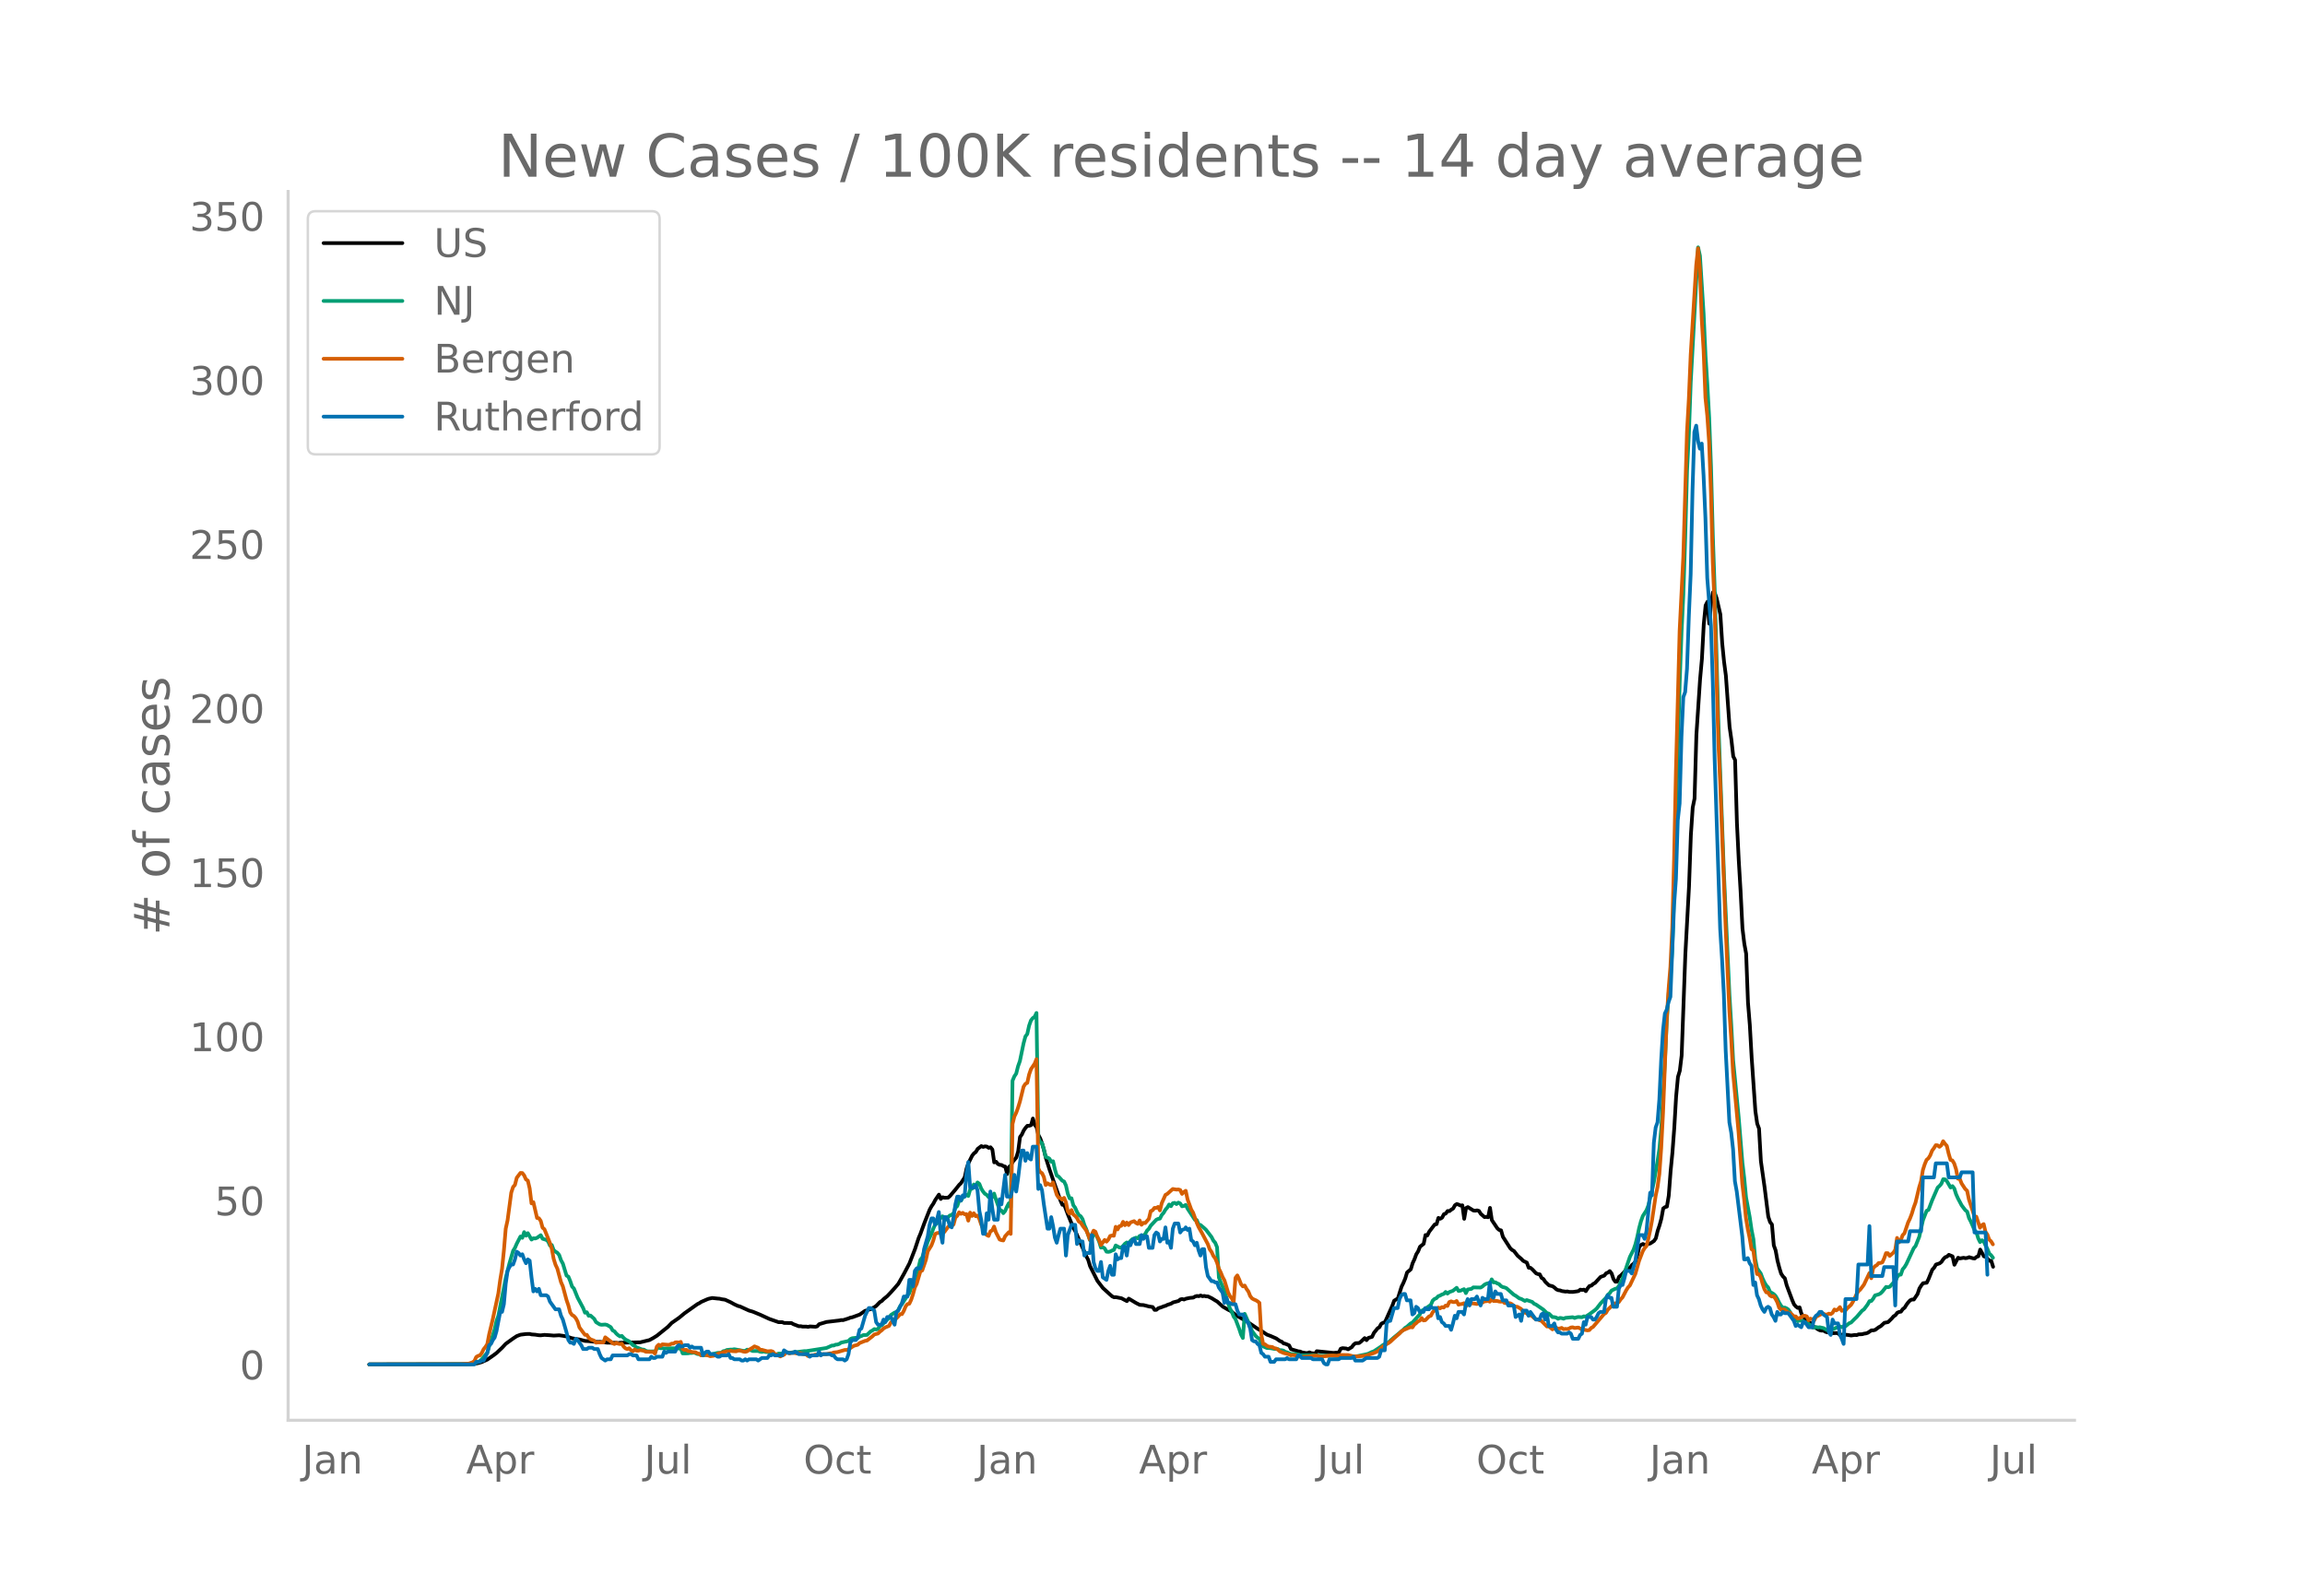 <svg height="864" viewBox="0 0 936 648" width="1248" xmlns="http://www.w3.org/2000/svg" xmlns:xlink="http://www.w3.org/1999/xlink"><defs><style>*{stroke-linecap:butt;stroke-linejoin:round}</style></defs><g id="figure_1"><path d="M0 648h936V0H0z" style="fill:#fff" id="patch_1"/><g id="axes_1"><path d="M117 576.72h725.4V77.76H117z" style="fill:none" id="patch_2"/><path clip-path="url(#p4d3bcd64ce)" d="m149.973 554.04 39.672-.082 2.994-.156 1.497-.275 1.497-.43 2.246-1.01 2.245-1.558 1.497-1.113 2.246-2.125 1.497-1.604 1.497-1.089 1.497-1.076 1.497-.981 1.497-.56 2.246-.277 1.497-.032.748.195 1.497.11 1.497.226.749.027 1.497-.173 2.246.146 1.497.137 2.245-.126 1.497.21 1.497.28 2.246.726 2.246.387.748.098 2.246.6 1.497.083 2.245.233 1.497.084.749-.043 2.994.346 3.743.053.748.12.749-.143 8.234-.183 3.742-.914 1.497-.827 1.497-.931 4.492-3.614 1.497-1.56 2.994-2.096 2.245-1.852 5.24-3.72.749-.361.748-.508 2.246-.988.748-.293 1.497-.33 2.246.246.748.045.749.196 1.497.216 2.246 1.033 1.497.827 1.497.693.748.166 3.743 1.705 1.497.427 2.994 1.232 3.743 1.724 3.742 1.31 1.497.006.749.306 2.994.049.749.442 2.245.863.749-.029.748.16 1.497-.01.749.141.748-.198 2.246.138.748-.185.749-.864 2.994-.893 3.743-.444 1.497-.168.748-.173.749.037 2.245-.707.749-.325.748-.127 2.995-1.096 2.245-1.555.749-.144.748-.372.749-.088.748-.514.749-.325.748-.544 1.497-1.545.749-.433.748-.772 1.498-1.219 1.497-1.587 1.497-1.675 1.497-1.751 2.245-3.99 2.246-4.26 2.245-5.782 1.498-4.537.748-1.77 1.497-4.11 2.246-5.697.748-1.334.749-1.084.748-1.426 1.497-2.2.749 1.76.748-.706.749.221 1.497-.059.749-.655 2.245-2.658 1.497-1.882.749-.722 1.497-2.349.748-3.545.749-2.166 1.497-3.022.748-.964.749-.549.748-1.266 1.498-1.154.748.342.749-.232.748.088.749.524.748-.234.749.92.748 5.209.749-.271.748.932.749.344.748.062.749.46.748.194.749 3.015.748-2.834.749-.634.749-1.46 1.497-1.785.748-2.518.749-5.796.748-1.017.749-1.63.748-1.082.749-.84.748-.01.749-.247.748-2.686.749 2.593.748.92.749 3.21.748 1.394.749 2.044.749 2.606.748 3.167 1.497 4.717 1.497 4.324 2.994 8.426.749 1.633.748-.021 1.497 3.973 2.246 5.507.749 1.23 1.497 3.417 2.994 6.83.748 1.45.749 2.51 2.994 5.978 2.245 2.924 2.995 2.736.748.637.749.374.748-.042 1.497.303.749.131 2.245 1.177.749-1.017 2.994 1.789 1.497.755 1.497.076 2.246.568 1.497.233.748 1.154.749-.025.748-.63 1.497-.494.749-.323.748-.19.749-.393 1.497-.485.749-.485 2.245-.589.749-.634.748-.152.749.198.748-.33 1.497-.322 1.497-.135.749-.438.749-.227.748.102.749-.283.748.297.749-.132.748.183.749.028 1.497.72 1.497.93.748.417 2.246 2.059 2.246 1.307.748.34 2.994 2.226 2.246 1.286.748.313 5.24 3.573 1.497.842 2.246 1.505 1.497.555 2.245.985 1.497 1.057.749.27.748.687.749.153 1.497.64.749 1.538 2.994.89.748.08.749.346 1.497.246.748.019.749-.28.748.311.749.071.748.211.749-1.064 6.737.69 1.497-.125.748-.045.749-1.53.748-.225 1.497.137.749.326 1.497-.884.749-1.002.748-.59 1.497-.071.749-.575 1.497-1.431.748.84.749-.923 1.497-.422.748-1.583 1.497-1.874.749-.472.748-1.384.749-.401.749-.24 2.994-6.692.748-2.043 1.497-.903 1.497-4.79.749-1.525.748-1.783.749-2.473 1.497-1.24.748-2.483.749-1.603.749-2.048.748-1.172.749-1.877 1.497-1.19.748-3.577.749.174.748-1.516 2.246-2.938.748-.13.749-2.537.748.345.749-.446.748-1.422.749-.247.749-1.028.748.048.749-.607.748-.462.749-1.346.748-.462.749.236.748.387.749-.112.748 5.487.749-4.378.748-.385 2.246 1.396.748.075.749-.135.749.22.748 1.183 1.497 1.315.749-.062.748.13.749-3.805.748 4.964 2.246 3.356.748.648.749.154.748 2.618 2.995 4.666.748.695.749.41 1.497 1.938 1.497 1.276.748.785 1.497.739.749 2.062.748.051.749.637 1.497 1.58.748.309.749.107.749 1.47.748.432.749 1.14 1.497 1.424 1.497.39.748.526.749.7.748.349.749.08.748.286 1.497.214.749-.073.748.195 1.498.019 2.245-.336.749-.606.748.129.749-.131.748.626.749-1.178.748-.928.749-.137.748-.698.749-.392 2.245-2.453 1.498-.534.748-.941.749-.284.748-.604.749.978.748 2.258.749 1.065.748-.01.749-1.964.748-.545 1.497-1.549.749-.974.748-.496.749-.092.748-1.118.749-.616.749-.845.748-2.688.749-3.292.748-.774.749-.36.748.39 2.246-.613 1.497-.998.748-1.1.749-3.058.748-2.189.749-2.745.748-4.11.749-.547.749-.203.748-4.448.749-9.88.748-7.652.749-9.971.748-12.725.749-7.987.748-2.506.749-6.211 1.497-40.966 1.497-27.679.748-20.773.749-11.25.748-3.643.749-25.825 1.497-22.635.749-8.247.748-14.117.749-7.604.748-1.484.749 8.9.748-8.482.749-4.29.748.316.749 2.171 1.497 6.518.748 11.653.749 7.513.748 5.679 1.498 20.786.748 5.253.749 6.78.748 1.452.749 25.58.748 15.282.749 12.648.748 14.859.749 6.195.748 4.09.749 19.839.748 9.176.749 13.286 1.497 21.538.748 5.167.749 2.02.749 13.216 1.497 10.578 1.497 11.942.748 2.25.749.937.748 8.482.749 2.07.748 4.113.749 2.905.748 2.432.749 1.123.748.734.749 2.858 2.246 6.006.748 1.74.749.859.748.562.749-.214.748 2.584 2.246 3.297.748.414.749.079.748 1.703.749-.14 1.497 1.002.748.38.749.13.749-.03.748.49.749.242 1.497.03.748.31 1.497-.066.749.198.748.66.749-.175.748-.052 1.497.138 1.497.232 1.498-.216.748.06.749-.301 1.497-.063.748-.225.749-.098.748-.246 1.497-1.011.749.014.748-.184 1.497-1.107.749-.394 1.497-1.379 1.497-.278 1.497-1.458.749-.886.748-.467.749-.992.748-.332.749-.118.748-1.038.749-.56.748-1.227.749-.991.748-.786.749-.332.749.017 1.497-2.233.748-2.235.749-1.212.748-.947 1.497-.197.749-1.566 1.497-3.725.748-.805.749-1.286 1.497-.497.748-.6.749-1.124.749-.754.748-.267.749-.709 1.497.63.748 3.412 1.497-2.86.749.285 1.497-.26.748.159.749-.11.748-.303 1.497.441.749.083.749-.627.748-.271.749-2.705 1.497 2.731.748.209 1.497 1.583.749.055.748 2.404h0" style="fill:none;stroke:#000;stroke-linecap:round;stroke-width:1.5" id="line2d_1"/><path clip-path="url(#p4d3bcd64ce)" d="m149.973 554.04 40.42-.105 2.246-.352.748-.329.749-.17.749-.471.748-.618 1.497-1.877.749-.77.748-2.646.749-2.066 1.497-4.836.748-3.4.749-2.109 2.245-11.329.749-4.06 1.497-5.85 1.497-5.132.749-1.196.748-1.727 1.497-2.895.749.553.748-2.336.749 1.45.748-1.02 1.497 2.605.749-.536.748.086.749-.274 1.497-1.062.749 1.451 1.497.45.748.626.749 1.685.748-.216.749 2.035.748.656.749.456.748.915.749 2.122.748 1.347 1.497 4.887.749.416.748 1.818.749 2.216.749.79 1.497 3.709 2.245 4.205.749 1.91.748-.193.749 1.447.748-.096 1.497 1.333.749 1.336 1.497.934.748.135 1.498-.096.748.184 1.497.888.749 1.32.748.372.749.925.748.654.749.473.748-.184.749.834.748.649 1.497.736 1.497 1.498.749.346.749.602 2.245.858.749.062.748.447.749.235 1.497.024.748-.021.749.42.748-1.809.749-.043.748.163.749-.035.748.141 1.498-.06 2.994-.04 1.497.125.748-.1.749 2.064 1.497-.013.748-.032.749-.143.748.002.749-.138.748.221.749.36.749.03.748.43 1.497.002 2.994-.403 2.246-.515 1.497-.018.748-.686.749-.114.748-.377 1.498-.157h.748l.749-.142 1.497.26 2.245.42.749-.025.748-.485 1.497.227.749.33 1.497-.025.748.017.749.294.749.075.748-.173.749.21.748.036 1.497.38.749.374.748.227.749-.076.748-.298 2.246-.026.748-.298.749-.17.748.218 1.498-.29.748.027 3.743-.463.748.016 8.234-1.282 2.246-.994.748-.021.749-.341.748-.048.749-.271.748-.521 2.994-.639.749-.787.748-.34 1.498-.178.748.096.749-.57.748-.248.749-.382 1.497-.061 1.497-1.426.748-.384.749-.559.748.146.749-.193.748-1.12.749-.405 2.246-2.29.748-.62.749-1.25 1.497-.961.748-.189.749-.896.748-1.514.749-.858 2.245-3.529.749-.902.748-2.283.749-1.495.748-2.08.749-1.524 1.497-6.2.749-.911.748-2.36.749-1.727.748-2.379 1.497-3.142.749-2.095.748-1.632.749-.534 1.497-2.116.748-.748.749.59.748.75.749-1.041.749-.622.748-.267.749-.655.748-2.183.749-.702.748-2.21.749.02.748-1.287.749-.433.748-.694.749.477.748-2.612.749-.338.748-1.723.749.686.748-1.499.749.577.749 1.894.748 1.214.749.916.748.42.749.936.748-.371.749.446.748-1.511.749 2.401 1.497 4.167.748.331.749 1.054.748-.902.749-1.72.748-1.414.749 1.613.749-51.356.748-1.78.749-1.118.748-2.974.749-2.102 1.497-7.22.748-2.78.749-.995.748-3.387.749-2.139.748-.926.749-.523.748-1.57.749 50.624.748 1.755.749.442.749 2.606.748 3.023.749.282.748.4.749 1.28.748-.204.749 3.288.748 2.514.749.407 1.497 1.685.748.363.749 1.583.748 3.352.749 1.885.748-.03.749 2.827.749 1.007.748 1.696.749 1.285.748.471.749 1.168.748 2.416.749 1.626 1.497 4.49.748-.518.749-1.927.748.014.749 1.267.748 1.75.749 2.465.748-.153.749.449.749 1.342.748.086.749-.147.748-.405.749-.238.748-1.818 1.497.816.749.09.748-.7.749-.904.748-.524.749.426.748-1.038.749-.704 1.497-.628.749.287.748-.986.749.343.748-.458.749-.666.748-1.37.749-.744.748-1.272 2.246-2.4.748-.344.749-.14.748-1.481.749-.857.748-1.28.749-.857.749-1.238.748.69.749-1.218.748-.146.749.497.748-.604.749.343.748 1.17.749-.156.748-.416.749 1.507 2.994 4.554.749.112.748 1.811.749.159 1.497 1.26.748.694 2.246 2.937.748 1.457.749.874.748 1.814.749 12.304.748 1.961 1.497 3.35 1.498 5.206.748 2.09.749 1.287.748 1.966.749 1.014 1.497 3.948.748 2.286.749 1.452.748-9.813 1.497 3.416 1.497 3.59 1.497 2.006.749.681.749.385.748 2.234.749.913 1.497.63 1.497.094 1.497.281 1.497.098.748.419.749.025.748.161.749.522.748.184 1.498.684 2.245.007 1.497.434 1.497.047 2.246.012 1.497-.108 2.245.235 2.246.103.749-.09.748.075 1.497-.067 3.743.294 1.497-.027 3.743.096 1.497-.132 3.742-.792.749-.197 1.497-.723.748-.243 1.497-.985 1.497-.993.749-.59 2.246-1.125 2.245-1.97 1.497-1.215 2.246-1.877.748-.772.749-.468 1.497-1.34.748-.365 2.246-2.519.749-.777.748-1.48 1.497-.828 2.246-1.62.748-1.707.749-.664.748-.301.749-.818.748-.244.749-.458.748-.214.749-.802.749.676.748-.618 1.497-.547 1.497-1.207.749 1.291.748-.096 1.497-.634.749 1.611.748-1.484 1.497-.244.749-.6 2.994.068.749-.446.748-.685.749-.401.748-.21.749.352.748-1.94.749 1.228.748-.045.749.46.748.278.749.79.748.413.749.161.748.298 2.995 2.652.748.404 1.497 1.09.749.2 1.497.828.748-.346 2.246.752.748.739.749.31 2.994 2.069 1.497 1.439.749.175 1.497 1.43.748.011.749.181.748.49.749-.35.748.082.749.238.748-.342 2.995-.277.748.344.749-.282.748-.15 1.497.108.749-.374.748.152 1.497-.99 2.246-1.661.748-.697 1.497-1.954 1.498-1.577.748-.74.749-1.26.748-.612.749-1.101 1.497-.724.748-.18.749-.942.748-1.62.749-1.33 1.497-4.514 1.497-4.404 1.497-2.953.749-2.197.748-2.964.749-3.557.748-2.793.749-2.115 1.497-2.34.748-1.93 1.497-6.103.749-3.462 1.497-8.525.748-4.87.749-8.196 1.497-27.845.749-15.952.748-11.057.749-6.915.748-11.614.749-23.024 1.497-58.17.748-26.52.749-20.477.748-15.698.749-22.634.748-27.198.749-15.156.748-20.92 2.995-54.733.748 3.427 1.497 23.704.749 16.645.748 11.796.749 13.573.748 19.817.749 28.261.748 21.638 1.497 53.963 2.246 61.32 2.246 49.39.748 12.303.749 14.219 2.245 23.147 1.497 18.245.749 6.39.748 7.9 1.497 8.062.749 5.142.748 3.785.749 8.08.748 3.737 1.498 2.16.748 2.01.749 1.607.748 1.25.749.768.748 1.783 1.497.9.749.752.748 1.245.749 1.546.748 1.232.749.833.748-.121.749.34.748.488.749 1.14.749 1.57.748.937.749.273.748.806.749-.272.748.008.749.217.748.397.749.203 2.245 1.645.749.415.748-.271.749.209.748-.098 1.498.333 1.497.813.748-.256.749-.078.748.068 1.497-.716 1.497-.526.749.336.748-.412.749.006 1.497-1.21.748-.276 1.498-1.511.748-.705 2.246-2.607.748-.51 1.497-2.012.749-1.353.748-.062.749-.914.748-1.338 1.497-.422.749-.41.748-.737 1.498-1.883.748.137.749-.21 1.497-1.67.748-.46.749-1.779.748-.973.749-.032.748-2.164.749-.885.748-1.239 2.995-6.446.748-.883 1.497-3.759 1.497-6.708 1.497-3.849.749-.328 1.497-3.95 2.245-5.148.749-.662.748-.875.749-1.855.749.078.748.746 1.497 2.561.749-.577.748.973.749 2.352.748 1.66 1.497 2.824 1.497 1.976.749.594.748 2.607.749 1.434 1.497 3.481.749.848.748 2.45.749 1.536.748-.753.749.527.748 1.649.749 1.376.748 1.876.749.662.748 1.032h0" style="fill:none;stroke:#009e73;stroke-linecap:round;stroke-width:1.5" id="line2d_2"/><path clip-path="url(#p4d3bcd64ce)" d="m149.973 554.04 36.678-.071 3.742-.256 1.497-.53.749-.49.748-1.665.749-.45.749-.204.748-.96.749-1.541.748-.92.749-1.163.748-3.932 1.497-6.27 2.246-10.394.748-5.473.749-4.503.748-7.372.749-8.925.748-3.39 1.498-11.252.748-2.277.749-.837.748-2.92 1.497-1.961.749.05.748.95.749 1.665.748.45.749 3.195.748 6.065.749-.5 1.497 6.423.748.112.749 1.082.749 2.768.748.602 1.497 3.717.749 1.91.748 2.317.749 4.054.748 2.39.749 1.592 1.497 5.514.748 1.705 1.497 5.555.749 2.185.748 2.86.749 1.04.749.41.748.857.749 1.389.748 2.389 1.497 2.022.749.98.748-.01.749 1.174.748.653 1.497.552.749.817.748-.113 2.246.02.749-2.092 1.497 1.153.748.552.749.694.748.327.749-.48.748.337.749.153.748-.143.749 1.185.748.725.749.275.748-.347.749.848.748.418.749-.755.749.49h.748l.749-.225 1.497.276.748.378 2.994.081.749.674.748-2.869.749-.745.748.52.749-.674 2.246.194.748-.06.749-.41.748-.01.749-.5.748-.03.749.112.748-.286.749 2.89.748.418.749-.092.748.562.749.01.748.327 1.497.102.749.429.749.174.748.633.749-.245.748.03 1.497.307.749.275 1.497-.204 2.245-1.072.749.02.748-.449.749-.092.748-.265.749.234.749-.398.748.164 1.497.081.749-.275.748-.092 1.497.46.749.101.748-.204.749-.592 1.497-.899.748-.52 1.497.582.749.776.749.04 2.245.623 1.497-.112.749.235.748 1 .749.164 1.497.786.748-.398.749-.266.748-.806.749-.072.748.317.749-.235.749-.02 1.497.255 1.497-.153.748.367 1.497.204.749.623.748-.05.749-.246.748-.04.749-.235.748.102.749-.01.748-.266 2.246.02 1.497-.347.749-.04.748-.307 1.497-.163 2.994-.868.749.01.748-.255 1.497-1.021.749-.45 1.497-.388.749-.694 2.245-.899.749-.112 2.245-1.746.749-.735 1.497-.388.748-.746.749-.54.748-.746.749-.46 1.497-.612.749-1.369 1.497-1.245.748-.45.749-.765.748-.95.749.01.748-1.276.749-1.869.748-.929.749-.153.748-1.573.749-2.267.748-2.767.749-1.46 1.497-5.064.749-.358 1.497-4.34.748-3.44 1.497-2.42.749-1.981.748-2.635.749-.357 1.497-.266.748-2.001.749 1.807 1.497-2.042.749-.664.748.235.749-.592.748-2.798.749-.704.748-1.42.749.613.748-.398.749.572.748-.082.749 2.675.748-3.257.749 1.348.748-1.103.749 1.215.748-.266.749 1.359.749 2.256 1.497 3.42.748.848.749.388.748-1.878.749-.368.748-1.562.749 2.358 1.497 2.9.748.256.749.132.748-1.725 1.497-1.634.749.694.749-44.642.748-3.022.749-1.542.748-2.053.749-2.45 1.497-6.076.748-1.164.749-.388.748-3.38.749-2.164 1.497-2.237.748-1.838.749 44.336.748 1.522.749.418.749 1.552.748 3.278.749-.704.748.5.749.235.748-1.103 1.497 5.014.749 1.164.748.224.749.644.748-.766.749 1.848.748 3.584.749 1.031.748-1.51.749 1.827.749.541.748.899.749 1.44.748.387.749 1.195 1.497 1.98.748 1.655.749 2.134.748-2.113.749-1.583.748.439.749 2.022.748 1.337.749 2.053 1.497-2.094.749.715.748-.858.749-1.47.748-.153.749.082.748-3.635.749 1.072.748-1.318.749-.163.748-1.603.749 1.358.748-1.062.749 1 .748-1.061 1.497-.52.749.734.749.368.748-1.389.749 1.756.748-.786.749.092 1.497-1.715.748-3.145.749-.307.748-.99.749.02.748-.418.749 1.419.748-2.971 1.497-3.34.749-.398 1.497-1.358.749-.633 1.497.256.748-.072.749.225.748 1.582.749-.776.748-.48.749 3.503 1.497 4.125.748 1.256 1.498 4.135.748 1.716 1.497 2.675 2.246 4.258.748 2.093.749 1.052.748 1.644.749.98.748 1.757.749 2.47.748 1.481.749 1.869.748 1.358 1.498 4.911.748 1.501.749.899.748 1.603.749-9.935.748-.99.749 1.592.748 1.95.749.91.748-.338.749 1.389.748 1.031.749 1.88.748.928.749.43.748.295.749.45.749.633.748 12.804.749 3.86.748.153.749.623.748.327 1.497.153.749.46.748.132.749.429.748.725 1.497.653 2.246.562.749.408.748-.132 1.497.214 1.497.49.749.082 2.994-.204.748-.215 2.246-.122.748.275 1.498.133 2.994-.408 1.497-.03 1.497.101 1.497-.306 2.994.01 2.246.51 1.497.062 2.245-.174 1.497-.214 2.994-.98 1.497-.674.749-.592 1.497-1.46.749-.338.748-.592.749-.388.748-.541 1.497-1.41 2.246-1.95.748-.827.749-.52 2.245-.98.749-.266.748.102.749-1.133.749-.552.748-.745.749-.296.748-1.072.749.98.748-.102 1.497-1.532.749-.265.748-1.44.749-.684.748-.5.749-.685.748.307.749-.5.748.163.749-.797.749.153.748-1.572.749-.296.748.286.749.01.748-.44.749 1.492.748-.215.749-.071.748-.307.749 1.256.748-.806 1.497-.358.749-.02 1.497.265.749-.316.748-.03.749-.225.748-.5.749-.062.748-.204.749.378.748-1.032.749.756 1.497-.01.748.214.749.082.748-.174.749.715 1.497.04.749.062.748.378.749.766.748.224.749.072 1.497.868.748 1.062.749.439.748.214.749.715.748.122.749.388.748.705.749.541.748.051.749.358.749.224 2.245 2.308.749-.082 1.497 1.246.748-.541.749-.123.748.388.749-.092.748-.234.749.52.748-.122.749.081.748-.224.749-.409.749-.092.748.297 1.497-.194 1.497.755 2.246.398.748-.122.749-.868.748-.398 4.492-5.27.748-.428.749-1.297 2.245-2.134.749-.49.748.02.749-.51.748-1.113.749-.786 1.497-2.86.748-1.184.749-.796 2.246-4.759 1.497-5.268 1.497-3.89.748-1.267.749-.817.748-2.93.749-3.41.748-4.034 1.497-10.068.749-3.503.748-5.299.749-10.589.748-14.346 1.498-38.087.748-11.988.749-9.19.748-15.806.749-28.202.748-35.616 1.497-56.773 1.497-30.112 1.497-50.748.749-13.336.748-17.828 2.246-36.412.749-6.893.748 8.465.749 20.412.748 12.457.749 19.32.748 7.249.749 10.854.748 20.412.749 28.53.748 18.215 1.497 54.241.749 16.552 2.245 60.01 1.498 32.9.748 11.63.749 13.478 2.245 24.394 1.497 20.728.749 6.361.748 7.577.749 4.493.748 3.594.749 4.564.748.531.749 5.606.748 3.952.749.081.749 1.154.748 2.665.749 2.247.748 1.286.749.082.748 1.195.749.418.748-.153.749 1.072.748 1.41.749 2.225.748.797.749-.123.748.051 1.497 1.41.749-.062 1.497 1.43.749.03.748.838.749-.133.748-.368.749-.561.748-.051.749.275.748 1.563.749-.664.748.286.749.45.748-1.471 2.246-1.154.749-.164.748.44.749-.082.748-.337.749.194.748-.541.749-1.348.748.378.749-.49.748-.838.749 1.511.748-.306.749.143.748-.909 1.497-1.347.749-1.205 1.497-3.115.749-1.215.748-.664 1.497-1.98 2.246-4.749.748 2.104.749-4.003.748-.868.749-.429.748-.867.749-.041.748-.245.749-1.634.749-2.104.748.031.749 1.093 1.497-1.318.748-1.102.749-4.881.748 1.817.749-.857.748-2.053.749-.776 1.497-4.452.748-1.542.749-1.97.749-2.482.748-2.021 1.497-6.25.749-2.41.748-4.564.749-2.338.748-1.787.749-.633.748-1.205.749-1.91.748-1.01.749-1.205.748.051.749.603.748-.603.749-1.664.749 1.041.748.838.749 3.165.748 2.532.749.225.748 1.225.749 2.308.748 3.88.749-.01.748 1.92 1.497 2.287.749.684.748 3.553 2.246 6.872.749.102 1.497 4.514.748-1.062.749-.419.748 3.196.749 1.031.748 2.073.749.684.748 1.226h0" style="fill:none;stroke:#d55e00;stroke-linecap:round;stroke-width:1.5" id="line2d_3"/><path clip-path="url(#p4d3bcd64ce)" d="M149.973 554.04h42.666l.748-1.04h1.498l.748-.52h.749l1.497-3.12.748-3.12.749-.521.748-1.56.749-1.04.748-2.6 1.497-7.801h.749l.748-3.12.749-8.322.748-5.2.749-1.56.749-1.04h.748l.749-2.08.748-3.121.749.52.748 1.04.749-.52.748 2.08.749 1.56.748-1.56.749.52.748 6.76.749 5.722.748-1.04.749 1.04.748-1.04.749 2.6h2.246l.748.52.749 2.08 2.245 3.12h1.497l.749 2.6.748 1.56 1.497 5.202.749 3.12.748 1.04h.749l.749.52.748-2.08.749.52 1.497 2.08.748 1.56h1.497l.749-.52h1.497l.748.52h1.497l.749 2.08.748 1.56 1.498 1.04.748-.52h1.497l.749-1.56h5.988l.748-.52h.749l.748.52h1.498l.748 1.56h4.491l.749-1.04.748.52h.749l.748-.52h2.246l.748-2.08.749.52.749-.52h2.994l.748-2.08.749-.52.748.52h.749l.748-.52h1.497l.749 1.04.748-.52.749.52h2.994l.749 3.12.748-1.04.749-.52h.748l.749 1.04h1.497l1.497 1.04h.748l.749-.52h2.245l.749-.52.749 1.56h.748l.749.52h2.245l.749.52h.748l.749-.52.748.52.749-.52h2.994l.748.52 1.498-1.04h2.245l.749-1.04h.748l.749-.52.748.52h2.994l.749-2.08 1.497 1.04h2.246l.748-.52 1.497 1.04h3.743l.748 1.04.749-.52h2.245l.749-1.56.748 1.56.749-.52h2.994l.749.52h.748l.749 1.04.748.52h2.246l.748.52.749-.52.748-2.08.749-4.68.748-1.04h1.498l.748-1.04.749-3.12.748-.52 1.497-5.201 1.497-3.12h.749l1.497 1.04.748 4.68.749 1.04h1.497l.748-2.08.749 1.04.749-2.08h1.497l1.497 3.12.748-5.2.749-.52 1.497-3.12.748-2.601h1.497l.749-6.76h.748l.749 2.6.748-6.241.749-1.04h1.497l.749-2.08.748-5.721 1.497-5.201.749-4.68.748-2.6h.749l.748 2.6.749-2.08.748-3.121.749 8.84.748 3.641.749-10.4h.748l.749 1.04.749 2.6.748.52.749-4.16.748-5.201.749-3.12h.748l.749 1.56.748-2.08.749.52.748-9.362.749-4.68.748 10.4h1.497l.749-1.04.748 2.08.749 8.322.749 3.64.748 5.72h.749l.748-8.32.749 2.6.748-11.441.749 6.76.748 4.681h1.497l.749-8.32.748 2.08 1.497-11.962.749 8.841h1.497l.749-3.12.748-5.72.749 6.76.748-5.2.749-6.241.748-5.201h.749l.748 4.16.749-3.12.748 2.08.749.52.748-5.2h1.497l.749 17.162.748-1.56.749 2.08.749 5.72 1.497 9.882h.748l.749-4.68.748 3.64.749 4.68.748 2.08.749-3.12.748-2.6h1.497l.749 10.92.748-8.32 1.497-4.16h1.498l.748 7.8.749-1.56.748.52h.749l.748 5.72.749-1.04h1.497l.748-7.28.749 10.921.748 2.6.749 1.04h.748l.749-3.64.748 6.24 1.498 1.041.748-3.64.749-2.08.748 3.64h.749l.748-8.321.749 2.08.748-.52h.749l.748-4.68h.749l.748 3.64.749-5.2.748 1.04.749-2.08.748-.52.749 2.08h1.497l.749-3.641.748 1.56.749-1.04h.748l.749 4.68h1.497l.748-5.2.749-1.04.748.52.749 3.12.748-1.04h.749l.748-4.68.749 6.24.749-.52.748 2.6.749-7.8.748-2.08h1.497l.749 3.64.748-1.04 1.497-.52v-.52l.749 1.04.748-.52.749 4.68.748.52.749 1.56.749-1.04.748 3.12.749 2.08.748-2.6h.749l.748 7.281.749 3.64 1.497 2.081h.748l.749.52h.748l.749 2.08 1.497 2.08.748 4.161.749-2.08.749 2.08h.748l.749.52h1.497l.748 2.6.749 1.56h1.497l.748 1.04.749 1.561.748 1.04.749 2.08.748 4.68.749.52h.748l.749 1.041.749.52.748 3.12.749.52.748 1.04h1.497l.749 2.08h1.497l.748-1.04h3.743l.748-.52.749.52h2.994l.749-1.56h.748l.749 1.04h3.742l.749.52h3.743l.748 1.56.749.521h.748l.749-2.08h3.742l.749-.52h4.491l.749-.52.748 1.56h2.994l1.497-1.04h4.491l.749-.52.748-2.6h1.498l.748-10.922.749-1.04h.748l1.497-5.2h1.497l.749-3.641.748-1.56.749-.52h.748l.749 2.6h1.497l.748 5.72.749-.52.749-2.6.748.52.749 1.56h1.497l.748-1.56.749.52h.748l.749-1.04.748.52h1.497l.749 4.16.748-.52.749 2.081.748.52.749 1.04h1.497l.749 1.56.748-2.6.749-3.12.748 1.04.749-2.6h1.497l.748 1.04.749-4.16.748-2.081.749 2.6.748-2.6h1.497l.749-1.04.749 2.08.748 1.56.749-3.12.748.52h1.497l.749-6.76.748 5.72.749.52.748-2.6.749 1.04h1.497l.748 2.6h1.497l.749 2.08h2.246l.748 4.68 1.497-1.04.749 2.601.748-4.16h1.497l.749 2.08.748-1.56 2.246 3.12h1.497l.749-2.08.748-.52.749 2.6.748-2.08.749 4.68h1.497l.748-1.04.749 2.6.748 1.04h.749l.748.52h2.246l.748-.52.749.52.749 2.08h2.245l.749-1.56.748-.52.749-4.68.748 1.04.749-3.12h1.497l.748 1.04h.749l.748-1.04.749-1.56.748-.52h1.498l.748-5.201.749-1.56.748 1.04h.749l.748 3.64h1.497l.749-7.28.748-1.56h.749l.748-2.601.749-3.12h1.497l.748 1.04 1.498-5.2 1.497-10.402h1.497l.748 1.56.749-3.12 1.497-15.602.748 1.04.749-21.322.748-6.241.749-2.08.748-9.361.749-16.122.748-11.962.749-6.76.749-1.56.748-3.12.749-2.081 1.497-37.444.748-10.402.749-23.922.748-6.761.749-27.043.748-16.122.749-2.08.748-9.361.749-21.323.748-17.162.749-34.324.748-23.403.749-2.6.749 6.24.748 3.121.749-2.08.748 13.002.749 17.161.748 24.443 1.497 19.242.749 22.883.748 31.204 1.497 45.765.749 23.403.748 11.961.749 14.562.748 22.882 1.498 29.124.748 4.16.749 6.761.748 13.001.749 4.16 2.245 18.203.749 9.361h.748l.749-.52.748 2.08.749 1.04.748 7.801.749-1.04.748 5.2.749 1.56.749 2.601.748 1.56.749 1.04.748-1.56.749-.52.748.52.749 2.6.748 1.04.749 1.561.748-3.64.749 1.04h.748l.749-1.04.748.52h1.497l2.246 3.12.749 2.08.748-.52 1.497 1.04.749-2.08h.748l1.497 2.08h1.497l.749-3.64.748-1.04.749-.52.748-1.04h.749l.749 1.04 1.497 1.04.748 6.24.749 1.04.748-6.24.749 1.56h1.497l.748 4.68.749 1.56.748 2.081.749-18.202h4.491l.749-14.042h3.742l.749-15.601.748 20.282h4.491l.749-3.64h3.743l.748 15.601.749-26.003h4.49l.75-4.16h4.49l.75-21.843h4.49l.749-5.72h4.491l.749 5.72h4.49l.75-2.08h4.49l.749 24.443h4.491l.749 17.162h0" style="fill:none;stroke:#0072b2;stroke-linecap:round;stroke-width:1.5" id="line2d_4"/><path d="M117 576.72V77.76" style="fill:none;stroke:#d3d3d3;stroke-linecap:square;stroke-linejoin:miter;stroke-width:1.25" id="patch_3"/><path d="M117 576.72h725.4" style="fill:none;stroke:#d3d3d3;stroke-linecap:square;stroke-linejoin:miter;stroke-width:1.25" id="patch_4"/><g id="matplotlib.axis_1"><g id="xtick_1"><g style="fill:#696969" transform="matrix(.16 0 0 -.16 122.67 598.378)" id="text_1"><defs><path d="M9.813 72.906h9.859V5.078q0-13.187-5-19.14-5-5.954-16.094-5.954h-3.75v8.297h3.078q6.531 0 9.219 3.672Q9.813-4.39 9.813 5.078z" id="DejaVuSans-74"/><path d="M34.281 27.484q-10.89 0-15.093-2.484-4.204-2.484-4.204-8.5 0-4.781 3.157-7.594 3.156-2.797 8.562-2.797 7.485 0 12 5.297 4.516 5.297 4.516 14.078v2zm17.922 3.72V0H43.22v8.297Q40.14 3.328 35.547.953q-4.594-2.375-11.234-2.375-8.391 0-13.36 4.719Q6 8.016 6 15.922q0 9.219 6.172 13.906 6.187 4.688 18.437 4.688h12.61v.89q0 6.203-4.078 9.594-4.078 3.39-11.453 3.39-4.688 0-9.141-1.124-4.438-1.125-8.531-3.375v8.312q4.921 1.906 9.562 2.844 4.64.953 9.031.953 11.875 0 17.735-6.156 5.86-6.14 5.86-18.64z" id="DejaVuSans-97"/><path d="M54.89 33.016V0h-8.984v32.719q0 7.765-3.031 11.61-3.031 3.858-9.078 3.858-7.281 0-11.484-4.64-4.204-4.625-4.204-12.64V0H9.08v54.688h9.03v-8.5q3.235 4.937 7.594 7.374Q30.078 56 35.797 56q9.422 0 14.25-5.828 4.844-5.828 4.844-17.156z" id="DejaVuSans-110"/></defs><use xlink:href="#DejaVuSans-74"/><use x="29.492" xlink:href="#DejaVuSans-97"/><use x="90.771" xlink:href="#DejaVuSans-110"/></g></g><g id="xtick_2"><g style="fill:#696969" transform="matrix(.16 0 0 -.16 189.278 598.378)" id="text_2"><defs><path d="M34.188 63.188 20.797 26.906h26.812zm-5.579 9.718h11.188L67.578 0h-10.25l-6.64 18.703h-32.86L11.188 0H.78z" id="DejaVuSans-65"/><path d="M18.11 8.203v-29H9.077v75.484h9.031v-8.296q2.844 4.875 7.157 7.234Q29.594 56 35.594 56q9.968 0 16.187-7.906 6.235-7.907 6.235-20.797T51.78 6.484q-6.218-7.906-16.187-7.906-6 0-10.328 2.375-4.313 2.375-7.157 7.25zm30.578 19.094q0 9.906-4.079 15.547-4.078 5.64-11.203 5.64-7.14 0-11.218-5.64-4.079-5.64-4.079-15.547 0-9.906 4.078-15.547 4.079-5.64 11.22-5.64 7.124 0 11.202 5.64t4.078 15.547z" id="DejaVuSans-112"/><path d="M41.11 46.297q-1.516.875-3.297 1.281Q36.03 48 33.89 48q-7.625 0-11.703-4.953-4.079-4.953-4.079-14.234V0H9.08v54.688h9.03v-8.5q2.844 4.984 7.375 7.39Q30.031 56 36.531 56q.922 0 2.047-.125 1.125-.11 2.484-.36z" id="DejaVuSans-114"/></defs><use xlink:href="#DejaVuSans-65"/><use x="68.408" xlink:href="#DejaVuSans-112"/><use x="131.885" xlink:href="#DejaVuSans-114"/></g></g><g id="xtick_3"><g style="fill:#696969" transform="matrix(.16 0 0 -.16 261.582 598.378)" id="text_3"><defs><path d="M8.5 21.578v33.11h8.984V21.922q0-7.766 3.016-11.656 3.031-3.875 9.094-3.875 7.265 0 11.484 4.64 4.234 4.64 4.234 12.656v31h8.985V0h-8.984v8.406Q42.047 3.422 37.718 1q-4.313-2.422-10.032-2.422-9.421 0-14.312 5.86Q8.5 10.296 8.5 21.578zM31.11 56z" id="DejaVuSans-117"/><path d="M9.422 75.984h8.984V0H9.422z" id="DejaVuSans-108"/></defs><use xlink:href="#DejaVuSans-74"/><use x="29.492" xlink:href="#DejaVuSans-117"/><use x="92.871" xlink:href="#DejaVuSans-108"/></g></g><g id="xtick_4"><g style="fill:#696969" transform="matrix(.16 0 0 -.16 326.267 598.378)" id="text_4"><defs><path d="M39.406 66.219q-10.75 0-17.078-8.016-6.312-8-6.312-21.828 0-13.766 6.312-21.781 6.328-8 17.078-8 10.735 0 17.016 8 6.281 8.015 6.281 21.781 0 13.828-6.281 21.828-6.281 8.016-17.016 8.016zm0 8q15.328 0 24.5-10.281 9.188-10.282 9.188-27.563 0-17.234-9.188-27.516-9.172-10.28-24.5-10.28-15.375 0-24.593 10.25-9.204 10.265-9.204 27.546t9.204 27.563q9.218 10.28 24.593 10.28z" id="DejaVuSans-79"/><path d="M48.781 52.594v-8.407q-3.812 2.11-7.64 3.157-3.828 1.047-7.735 1.047-8.75 0-13.593-5.547-4.829-5.532-4.829-15.547 0-10.016 4.829-15.563 4.843-5.53 13.593-5.53 3.907 0 7.735 1.046 3.828 1.047 7.64 3.156V2.094Q45.016.344 40.984-.531q-4.015-.89-8.562-.89-12.36 0-19.64 7.765-7.266 7.765-7.266 20.953 0 13.375 7.343 21.031Q20.22 56 33.016 56q4.14 0 8.093-.86 3.953-.843 7.672-2.546z" id="DejaVuSans-99"/><path d="M18.313 70.219V54.688h18.5v-6.985h-18.5V18.016q0-6.688 1.828-8.594 1.828-1.906 7.453-1.906h9.218V0h-9.218q-10.407 0-14.36 3.875-3.953 3.89-3.953 14.14v29.688H2.687v6.984h6.594V70.22z" id="DejaVuSans-116"/></defs><use xlink:href="#DejaVuSans-79"/><use x="78.711" xlink:href="#DejaVuSans-99"/><use x="133.691" xlink:href="#DejaVuSans-116"/></g></g><g id="xtick_5"><g style="fill:#696969" transform="matrix(.16 0 0 -.16 396.631 598.378)" id="text_5"><use xlink:href="#DejaVuSans-74"/><use x="29.492" xlink:href="#DejaVuSans-97"/><use x="90.771" xlink:href="#DejaVuSans-110"/></g></g><g id="xtick_6"><g style="fill:#696969" transform="matrix(.16 0 0 -.16 462.492 598.378)" id="text_6"><use xlink:href="#DejaVuSans-65"/><use x="68.408" xlink:href="#DejaVuSans-112"/><use x="131.885" xlink:href="#DejaVuSans-114"/></g></g><g id="xtick_7"><g style="fill:#696969" transform="matrix(.16 0 0 -.16 534.795 598.378)" id="text_7"><use xlink:href="#DejaVuSans-74"/><use x="29.492" xlink:href="#DejaVuSans-117"/><use x="92.871" xlink:href="#DejaVuSans-108"/></g></g><g id="xtick_8"><g style="fill:#696969" transform="matrix(.16 0 0 -.16 599.48 598.378)" id="text_8"><use xlink:href="#DejaVuSans-79"/><use x="78.711" xlink:href="#DejaVuSans-99"/><use x="133.691" xlink:href="#DejaVuSans-116"/></g></g><g id="xtick_9"><g style="fill:#696969" transform="matrix(.16 0 0 -.16 669.845 598.378)" id="text_9"><use xlink:href="#DejaVuSans-74"/><use x="29.492" xlink:href="#DejaVuSans-97"/><use x="90.771" xlink:href="#DejaVuSans-110"/></g></g><g id="xtick_10"><g style="fill:#696969" transform="matrix(.16 0 0 -.16 735.705 598.378)" id="text_10"><use xlink:href="#DejaVuSans-65"/><use x="68.408" xlink:href="#DejaVuSans-112"/><use x="131.885" xlink:href="#DejaVuSans-114"/></g></g><g id="xtick_11"><g style="fill:#696969" transform="matrix(.16 0 0 -.16 808.009 598.378)" id="text_11"><use xlink:href="#DejaVuSans-74"/><use x="29.492" xlink:href="#DejaVuSans-117"/><use x="92.871" xlink:href="#DejaVuSans-108"/></g></g></g><g id="matplotlib.axis_2"><g id="ytick_1"><g style="fill:#696969" transform="matrix(.16 0 0 -.16 97.32 560.119)" id="text_12"><defs><path d="M31.781 66.406q-7.61 0-11.453-7.5Q16.5 51.422 16.5 36.375q0-14.984 3.828-22.484 3.844-7.5 11.453-7.5 7.672 0 11.5 7.5 3.844 7.5 3.844 22.484 0 15.047-3.844 22.531-3.828 7.5-11.5 7.5zm0 7.813q12.266 0 18.735-9.703 6.468-9.688 6.468-28.141 0-18.406-6.468-28.11-6.47-9.687-18.735-9.687-12.25 0-18.718 9.688-6.47 9.703-6.47 28.109 0 18.453 6.47 28.14Q19.53 74.22 31.78 74.22z" id="DejaVuSans-48"/></defs><use xlink:href="#DejaVuSans-48"/></g></g><g id="ytick_2"><g style="fill:#696969" transform="matrix(.16 0 0 -.16 87.14 493.488)" id="text_13"><defs><path d="M10.797 72.906h38.719v-8.312H19.828v-17.86q2.14.735 4.281 1.094 2.157.36 4.313.36 12.203 0 19.328-6.688 7.14-6.688 7.14-18.11 0-11.765-7.328-18.296-7.328-6.516-20.656-6.516-4.593 0-9.36.781-4.75.782-9.827 2.344v9.922q4.39-2.39 9.078-3.563 4.687-1.171 9.906-1.171 8.453 0 13.375 4.437 4.938 4.438 4.938 12.063 0 7.609-4.938 12.047-4.922 4.453-13.375 4.453-3.953 0-7.89-.875-3.922-.875-8.016-2.735z" id="DejaVuSans-53"/></defs><use xlink:href="#DejaVuSans-53"/><use x="63.623" xlink:href="#DejaVuSans-48"/></g></g><g id="ytick_3"><g style="fill:#696969" transform="matrix(.16 0 0 -.16 76.96 426.858)" id="text_14"><defs><path d="M12.406 8.297h16.11v55.625l-17.532-3.516v8.985l17.438 3.515h9.86V8.296H54.39V0H12.406z" id="DejaVuSans-49"/></defs><use xlink:href="#DejaVuSans-49"/><use x="63.623" xlink:href="#DejaVuSans-48"/><use x="127.246" xlink:href="#DejaVuSans-48"/></g></g><g id="ytick_4"><g style="fill:#696969" transform="matrix(.16 0 0 -.16 76.96 360.227)" id="text_15"><use xlink:href="#DejaVuSans-49"/><use x="63.623" xlink:href="#DejaVuSans-53"/><use x="127.246" xlink:href="#DejaVuSans-48"/></g></g><g id="ytick_5"><g style="fill:#696969" transform="matrix(.16 0 0 -.16 76.96 293.596)" id="text_16"><defs><path d="M19.188 8.297h34.421V0H7.33v8.297q5.609 5.812 15.296 15.594 9.703 9.797 12.188 12.64 4.734 5.313 6.609 9 1.89 3.688 1.89 7.25 0 5.813-4.078 9.469-4.078 3.672-10.625 3.672-4.64 0-9.797-1.61-5.14-1.609-11-4.89v9.969Q13.767 71.78 18.938 73q5.188 1.219 9.485 1.219 11.328 0 18.062-5.672 6.735-5.656 6.735-15.125 0-4.5-1.688-8.531-1.672-4.016-6.125-9.485-1.218-1.422-7.765-8.187-6.532-6.766-18.453-18.922z" id="DejaVuSans-50"/></defs><use xlink:href="#DejaVuSans-50"/><use x="63.623" xlink:href="#DejaVuSans-48"/><use x="127.246" xlink:href="#DejaVuSans-48"/></g></g><g id="ytick_6"><g style="fill:#696969" transform="matrix(.16 0 0 -.16 76.96 226.966)" id="text_17"><use xlink:href="#DejaVuSans-50"/><use x="63.623" xlink:href="#DejaVuSans-53"/><use x="127.246" xlink:href="#DejaVuSans-48"/></g></g><g id="ytick_7"><g style="fill:#696969" transform="matrix(.16 0 0 -.16 76.96 160.335)" id="text_18"><defs><path d="M40.578 39.313Q47.656 37.797 51.625 33q3.984-4.781 3.984-11.813 0-10.78-7.422-16.703-7.421-5.906-21.093-5.906-4.578 0-9.438.906-4.86.907-10.031 2.72v9.515q4.094-2.39 8.969-3.61 4.89-1.218 10.218-1.218 9.266 0 14.125 3.656 4.86 3.656 4.86 10.64 0 6.454-4.516 10.079-4.515 3.64-12.562 3.64h-8.5v8.11h8.89q7.266 0 11.125 2.906 3.86 2.906 3.86 8.375 0 5.61-3.985 8.61-3.968 3.015-11.39 3.015-4.063 0-8.703-.89-4.641-.876-10.203-2.72v8.782q5.624 1.562 10.53 2.344 4.907.78 9.25.78 11.235 0 17.766-5.109 6.547-5.093 6.547-13.78 0-6.063-3.468-10.235-3.47-4.172-9.86-5.782z" id="DejaVuSans-51"/></defs><use xlink:href="#DejaVuSans-51"/><use x="63.623" xlink:href="#DejaVuSans-48"/><use x="127.246" xlink:href="#DejaVuSans-48"/></g></g><g id="ytick_8"><g style="fill:#696969" transform="matrix(.16 0 0 -.16 76.96 93.705)" id="text_19"><use xlink:href="#DejaVuSans-51"/><use x="63.623" xlink:href="#DejaVuSans-53"/><use x="127.246" xlink:href="#DejaVuSans-48"/></g></g><g style="fill:#696969" transform="matrix(0 -.2 -.2 0 68.8 379.813)" id="text_20"><defs><path d="M51.125 44H36.922l-4.11-16.313h14.313zm-7.328 27.781-5.078-20.265h14.265L58.11 71.78h7.813L60.89 51.516h15.234V44h-17.14l-4-16.313h15.53V20.22H53.079L48 0h-7.813l5.032 20.219H30.906L25.875 0h-7.86l5.079 20.219H7.719v7.468h17.187L29 44H13.281v7.516h17.625l4.985 20.265z" id="DejaVuSans-35"/><path d="M30.61 48.39q-7.22 0-11.422-5.64-4.204-5.64-4.204-15.453 0-9.813 4.172-15.453 4.188-5.64 11.453-5.64 7.188 0 11.375 5.655 4.203 5.672 4.203 15.438 0 9.719-4.203 15.406-4.187 5.688-11.375 5.688zm0 7.61q11.718 0 18.406-7.625 6.703-7.61 6.703-21.078 0-13.422-6.703-21.078-6.688-7.64-18.407-7.64-11.765 0-18.437 7.64-6.656 7.656-6.656 21.078 0 13.469 6.656 21.078Q18.844 56 30.609 56z" id="DejaVuSans-111"/><path d="M37.11 75.984V68.5h-8.594q-4.828 0-6.72-1.953-1.874-1.953-1.874-7.031v-4.828h14.797v-6.985H19.922V0H10.89v47.703H2.297v6.984h8.594V58.5q0 9.125 4.25 13.297 4.25 4.187 13.468 4.187z" id="DejaVuSans-102"/><path d="M44.281 53.078v-8.5q-3.797 1.953-7.906 2.922-4.094.984-8.5.984-6.688 0-10.031-2.047-3.344-2.046-3.344-6.156 0-3.125 2.39-4.906 2.391-1.781 9.626-3.39l3.078-.688q9.562-2.047 13.593-5.781 4.032-3.735 4.032-10.422 0-7.625-6.032-12.078-6.03-4.438-16.578-4.438-4.39 0-9.156.86Q10.688.296 5.422 2v9.281q4.984-2.594 9.812-3.89 4.829-1.282 9.579-1.282 6.343 0 9.75 2.172 3.421 2.172 3.421 6.125 0 3.656-2.468 5.61-2.453 1.953-10.813 3.765l-3.125.735q-8.344 1.75-12.062 5.39-3.704 3.64-3.704 9.985 0 7.718 5.47 11.906Q16.75 56 26.811 56q4.97 0 9.36-.734 4.406-.72 8.11-2.188z" id="DejaVuSans-115"/><path d="M56.203 29.594v-4.39H14.891q.593-9.282 5.593-14.142 5-4.859 13.938-4.859 5.172 0 10.031 1.266 4.86 1.265 9.656 3.812v-8.5Q49.266.734 44.187-.344 39.11-1.422 33.892-1.422q-13.094 0-20.735 7.61-7.64 7.625-7.64 20.625 0 13.421 7.25 21.296Q20.016 56 32.328 56q11.031 0 17.453-7.11 6.422-7.093 6.422-19.296zm-8.984 2.64q-.094 7.36-4.125 11.75-4.032 4.407-10.672 4.407-7.516 0-12.031-4.25-4.516-4.25-5.203-11.97z" id="DejaVuSans-101"/></defs><use xlink:href="#DejaVuSans-35"/><use x="83.789" xlink:href="#DejaVuSans-32"/><use x="115.576" xlink:href="#DejaVuSans-111"/><use x="176.758" xlink:href="#DejaVuSans-102"/><use x="211.963" xlink:href="#DejaVuSans-32"/><use x="243.75" xlink:href="#DejaVuSans-99"/><use x="298.73" xlink:href="#DejaVuSans-97"/><use x="360.01" xlink:href="#DejaVuSans-115"/><use x="412.109" xlink:href="#DejaVuSans-101"/><use x="473.633" xlink:href="#DejaVuSans-115"/></g></g><g style="fill:#696969" transform="matrix(.24 0 0 -.24 202.252 71.76)" id="text_21"><defs><path d="M9.813 72.906h13.28l32.329-60.984v60.984h9.562V0h-13.28L19.39 60.984V0H9.813z" id="DejaVuSans-78"/><path d="M4.203 54.688h8.985l11.234-42.672 11.172 42.672h10.593l11.235-42.672 11.187 42.672h8.985L63.28 0H52.688L40.922 44.828 29.109 0H18.5z" id="DejaVuSans-119"/><path d="M64.406 67.281v-10.39q-4.984 4.64-10.625 6.922-5.64 2.296-11.984 2.296-12.5 0-19.14-7.64-6.641-7.64-6.641-22.094 0-14.406 6.64-22.047 6.64-7.64 19.14-7.64 6.345 0 11.985 2.296 5.64 2.297 10.625 6.938V5.609Q59.234 2.094 53.437.33q-5.78-1.75-12.218-1.75-16.563 0-26.094 10.124-9.516 10.14-9.516 27.672 0 17.578 9.516 27.703 9.531 10.14 26.094 10.14 6.531 0 12.312-1.734 5.797-1.734 10.875-5.203z" id="DejaVuSans-67"/><path d="M25.39 72.906h8.297L8.297-9.28H0z" id="DejaVuSans-47"/><path d="M9.813 72.906h9.859V42.094L52.39 72.906h12.703L28.906 38.922 67.672 0H54.688L19.672 35.11V0h-9.86z" id="DejaVuSans-75"/><path d="M9.422 54.688h8.984V0H9.422zm0 21.296h8.984v-11.39H9.422z" id="DejaVuSans-105"/><path d="M45.406 46.39v29.594h8.985V0h-8.985v8.203Q42.578 3.328 38.25.953q-4.313-2.375-10.375-2.375-9.906 0-16.14 7.906-6.22 7.922-6.22 20.813 0 12.89 6.22 20.797Q17.968 56 27.874 56q6.063 0 10.375-2.375 4.328-2.36 7.156-7.234zm-30.61-19.093q0-9.906 4.079-15.547 4.078-5.64 11.203-5.64 7.125 0 11.219 5.64 4.11 5.64 4.11 15.547 0 9.906-4.11 15.547-4.094 5.64-11.219 5.64-7.125 0-11.203-5.64-4.078-5.64-4.078-15.547z" id="DejaVuSans-100"/><path d="M4.89 31.39h26.313v-8H4.891z" id="DejaVuSans-45"/><path d="M37.797 64.313 12.89 25.39h24.906zm-2.594 8.593H47.61V25.391h10.407v-8.203H47.609V0h-9.812v17.188H4.89v9.515z" id="DejaVuSans-52"/><path d="M32.172-5.078q-3.797-9.766-7.422-12.735-3.61-2.984-9.656-2.984H7.906v7.516h5.282q3.703 0 5.75 1.765Q21-9.766 23.483-3.219l1.61 4.094-22.11 53.813H12.5l17.094-42.766 17.093 42.766h9.516z" id="DejaVuSans-121"/><path d="M2.984 54.688H12.5L29.594 8.797l17.093 45.89h9.516L35.687 0H23.485z" id="DejaVuSans-118"/><path d="M45.406 27.984q0 9.766-4.031 15.125-4.016 5.375-11.297 5.375-7.219 0-11.25-5.375-4.031-5.359-4.031-15.125 0-9.718 4.031-15.093t11.25-5.375q7.281 0 11.297 5.375 4.031 5.375 4.031 15.093zm8.985-21.203q0-13.953-6.203-20.765Q42-20.797 29.203-20.797q-4.734 0-8.937.703-4.203.703-8.157 2.172v8.735q3.954-2.141 7.813-3.157 3.86-1.031 7.86-1.031 8.843 0 13.234 4.61 4.39 4.609 4.39 13.937v4.453q-2.781-4.844-7.125-7.234Q33.938 0 27.875 0 17.828 0 11.672 7.656q-6.156 7.672-6.156 20.328 0 12.688 6.156 20.344Q17.828 56 27.875 56q6.063 0 10.406-2.39 4.344-2.391 7.125-7.22v8.297h8.985z" id="DejaVuSans-103"/></defs><use xlink:href="#DejaVuSans-78"/><use x="74.805" xlink:href="#DejaVuSans-101"/><use x="136.328" xlink:href="#DejaVuSans-119"/><use x="218.115" xlink:href="#DejaVuSans-32"/><use x="249.902" xlink:href="#DejaVuSans-67"/><use x="319.727" xlink:href="#DejaVuSans-97"/><use x="381.006" xlink:href="#DejaVuSans-115"/><use x="433.105" xlink:href="#DejaVuSans-101"/><use x="494.629" xlink:href="#DejaVuSans-115"/><use x="546.729" xlink:href="#DejaVuSans-32"/><use x="578.516" xlink:href="#DejaVuSans-47"/><use x="612.207" xlink:href="#DejaVuSans-32"/><use x="643.994" xlink:href="#DejaVuSans-49"/><use x="707.617" xlink:href="#DejaVuSans-48"/><use x="771.24" xlink:href="#DejaVuSans-48"/><use x="834.863" xlink:href="#DejaVuSans-75"/><use x="900.439" xlink:href="#DejaVuSans-32"/><use x="932.227" xlink:href="#DejaVuSans-114"/><use x="971.09" xlink:href="#DejaVuSans-101"/><use x="1032.613" xlink:href="#DejaVuSans-115"/><use x="1084.713" xlink:href="#DejaVuSans-105"/><use x="1112.496" xlink:href="#DejaVuSans-100"/><use x="1175.973" xlink:href="#DejaVuSans-101"/><use x="1237.496" xlink:href="#DejaVuSans-110"/><use x="1300.875" xlink:href="#DejaVuSans-116"/><use x="1340.084" xlink:href="#DejaVuSans-115"/><use x="1392.184" xlink:href="#DejaVuSans-32"/><use x="1423.971" xlink:href="#DejaVuSans-45"/><use x="1460.055" xlink:href="#DejaVuSans-45"/><use x="1496.139" xlink:href="#DejaVuSans-32"/><use x="1527.926" xlink:href="#DejaVuSans-49"/><use x="1591.549" xlink:href="#DejaVuSans-52"/><use x="1655.172" xlink:href="#DejaVuSans-32"/><use x="1686.959" xlink:href="#DejaVuSans-100"/><use x="1750.436" xlink:href="#DejaVuSans-97"/><use x="1811.715" xlink:href="#DejaVuSans-121"/><use x="1870.895" xlink:href="#DejaVuSans-32"/><use x="1902.682" xlink:href="#DejaVuSans-97"/><use x="1963.961" xlink:href="#DejaVuSans-118"/><use x="2023.141" xlink:href="#DejaVuSans-101"/><use x="2084.664" xlink:href="#DejaVuSans-114"/><use x="2125.777" xlink:href="#DejaVuSans-97"/><use x="2187.057" xlink:href="#DejaVuSans-103"/><use x="2250.533" xlink:href="#DejaVuSans-101"/></g><g id="legend_1"><path d="M128.2 184.5h136.45q3.2 0 3.2-3.2V88.96q0-3.2-3.2-3.2H128.2q-3.2 0-3.2 3.2v92.34q0 3.2 3.2 3.2z" style="fill:none;opacity:.8;stroke:#ccc;stroke-linejoin:miter" id="patch_5"/><path d="M131.4 98.718h32" style="fill:none;stroke:#000;stroke-linecap:round;stroke-width:1.5" id="line2d_5"/><g style="fill:#696969" transform="matrix(.16 0 0 -.16 176.2 104.317)" id="text_22"><defs><path d="M8.688 72.906h9.921V28.61q0-11.718 4.235-16.875 4.25-5.14 13.781-5.14 9.469 0 13.719 5.14 4.25 5.157 4.25 16.875v44.297H64.5V27.391q0-14.25-7.063-21.532-7.046-7.28-20.812-7.28-13.828 0-20.89 7.28-7.047 7.282-7.047 21.532z" id="DejaVuSans-85"/><path d="M53.516 70.516V60.89q-5.61 2.687-10.594 4-4.984 1.328-9.625 1.328-8.047 0-12.422-3.125t-4.375-8.89q0-4.845 2.906-7.313 2.907-2.453 11.016-3.97l5.953-1.218q11.031-2.11 16.281-7.406 5.25-5.297 5.25-14.172 0-10.61-7.11-16.078-7.093-5.469-20.812-5.469-5.172 0-11.015 1.172Q13.14.922 6.89 3.219v10.156q6-3.36 11.765-5.078 5.766-1.703 11.328-1.703 8.438 0 13.032 3.312 4.593 3.328 4.593 9.485 0 5.359-3.297 8.39-3.296 3.032-10.812 4.547L27.484 33.5q-11.03 2.188-15.968 6.875-4.922 4.688-4.922 13.047 0 9.672 6.812 15.234 6.813 5.563 18.766 5.563 5.14 0 10.453-.938 5.328-.922 10.89-2.765z" id="DejaVuSans-83"/></defs><use xlink:href="#DejaVuSans-85"/><use x="73.193" xlink:href="#DejaVuSans-83"/></g><path d="M131.4 122.203h32" style="fill:none;stroke:#009e73;stroke-linecap:round;stroke-width:1.5" id="line2d_7"/><g style="fill:#696969" transform="matrix(.16 0 0 -.16 176.2 127.802)" id="text_23"><use xlink:href="#DejaVuSans-78"/><use x="74.805" xlink:href="#DejaVuSans-74"/></g><path d="M131.4 145.688h32" style="fill:none;stroke:#d55e00;stroke-linecap:round;stroke-width:1.5" id="line2d_9"/><g style="fill:#696969" transform="matrix(.16 0 0 -.16 176.2 151.287)" id="text_24"><defs><path d="M19.672 34.813V8.108H35.5q7.953 0 11.781 3.297 3.844 3.297 3.844 10.078 0 6.844-3.844 10.078-3.828 3.25-11.781 3.25zm0 29.984V42.828h14.61q7.218 0 10.75 2.703 3.546 2.719 3.546 8.282 0 5.515-3.547 8.25-3.531 2.734-10.75 2.734zm-9.86 8.11h25.204q11.28 0 17.375-4.688Q58.5 63.53 58.5 54.89q0-6.703-3.125-10.657-3.125-3.953-9.188-4.922 7.282-1.562 11.313-6.53 4.031-4.954 4.031-12.376 0-9.765-6.64-15.093Q48.25 0 35.984 0H9.812z" id="DejaVuSans-66"/></defs><use xlink:href="#DejaVuSans-66"/><use x="68.604" xlink:href="#DejaVuSans-101"/><use x="130.127" xlink:href="#DejaVuSans-114"/><use x="169.49" xlink:href="#DejaVuSans-103"/><use x="232.967" xlink:href="#DejaVuSans-101"/><use x="294.49" xlink:href="#DejaVuSans-110"/></g><path d="M131.4 169.173h32" style="fill:none;stroke:#0072b2;stroke-linecap:round;stroke-width:1.5" id="line2d_11"/><g style="fill:#696969" transform="matrix(.16 0 0 -.16 176.2 174.773)" id="text_25"><defs><path d="M44.39 34.188q3.172-1.079 6.172-4.594 3-3.516 6.032-9.672L66.609 0H56l-9.313 18.703q-3.624 7.328-7.015 9.719-3.39 2.39-9.25 2.39h-10.75V0h-9.86v72.906h22.266q12.5 0 18.656-5.234 6.157-5.219 6.157-15.766 0-6.89-3.203-11.437-3.204-4.532-9.297-6.282zM19.673 64.797V38.922h12.406q7.125 0 10.766 3.297 3.64 3.297 3.64 9.687 0 6.39-3.64 9.64-3.64 3.25-10.766 3.25z" id="DejaVuSans-82"/><path d="M54.89 33.016V0h-8.984v32.719q0 7.765-3.031 11.61-3.031 3.858-9.078 3.858-7.281 0-11.484-4.64-4.204-4.625-4.204-12.64V0H9.08v75.984h9.03V46.188q3.235 4.937 7.594 7.374Q30.078 56 35.797 56q9.422 0 14.25-5.828 4.844-5.828 4.844-17.156z" id="DejaVuSans-104"/></defs><use xlink:href="#DejaVuSans-82"/><use x="64.982" xlink:href="#DejaVuSans-117"/><use x="128.361" xlink:href="#DejaVuSans-116"/><use x="167.57" xlink:href="#DejaVuSans-104"/><use x="230.949" xlink:href="#DejaVuSans-101"/><use x="292.473" xlink:href="#DejaVuSans-114"/><use x="333.586" xlink:href="#DejaVuSans-102"/><use x="368.791" xlink:href="#DejaVuSans-111"/><use x="429.973" xlink:href="#DejaVuSans-114"/><use x="469.336" xlink:href="#DejaVuSans-100"/></g></g></g></g><defs><clipPath id="p4d3bcd64ce"><path d="M117 77.76h725.4v498.96H117z"/></clipPath></defs></svg>